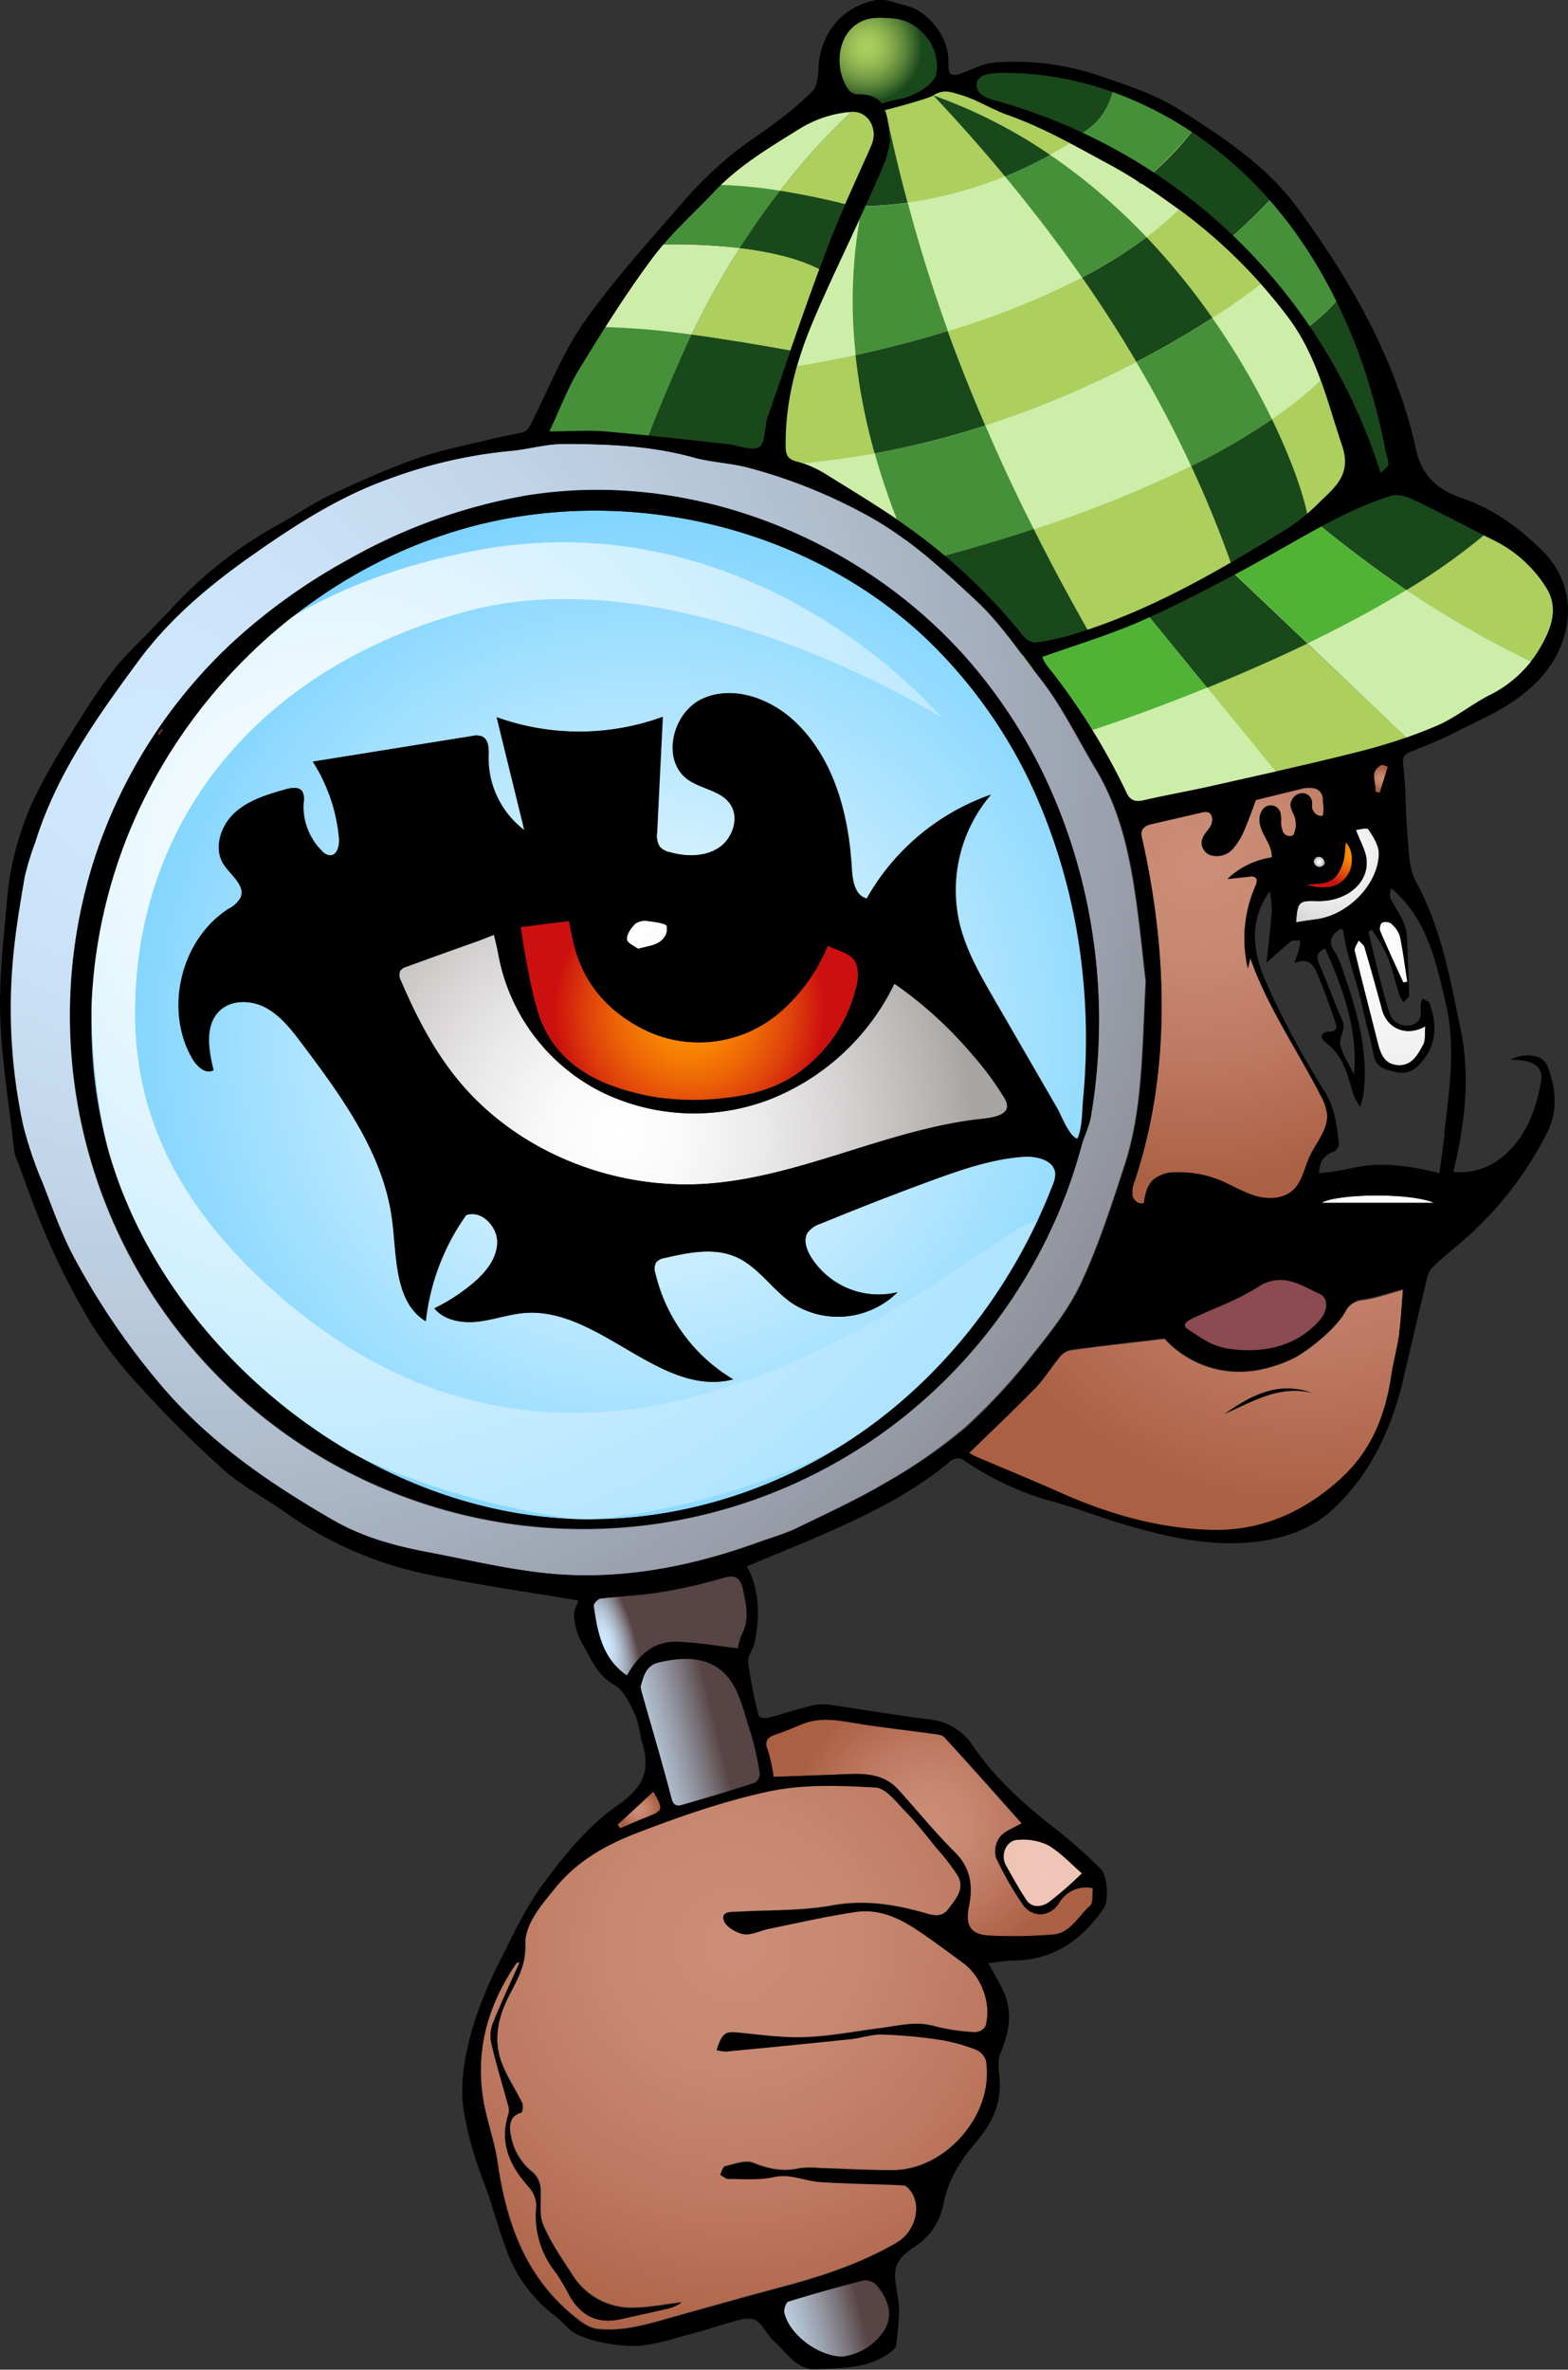 <svg id="Layer_17" data-name="Layer 17" xmlns="http://www.w3.org/2000/svg" xmlns:xlink="http://www.w3.org/1999/xlink" viewBox="0 0 340.12 513.93"><rect x="0" y="0" width="340.12" height="513.93" fill="#333333" stroke="none"/><defs><style>.cls-1{fill:url(#linear-gradient);}.cls-2{fill:url(#radial-gradient);}.cls-3{fill:url(#radial-gradient-2);}.cls-4{fill:#8c2a2a;}.cls-5{fill:url(#radial-gradient-3);}.cls-6{fill:url(#radial-gradient-4);}.cls-7{fill:url(#radial-gradient-5);}.cls-8{fill:url(#radial-gradient-6);}.cls-9{fill:url(#radial-gradient-7);}.cls-10{fill:url(#linear-gradient-2);}.cls-11{fill:#cdeea9;}.cls-12{fill:#19481b;}.cls-13{fill:#accf5e;}.cls-14{fill:#46903a;}.cls-15{fill:#40932d;}.cls-16{fill:url(#radial-gradient-8);}.cls-17{fill:url(#radial-gradient-9);}.cls-18{fill:url(#radial-gradient-10);}.cls-19{fill:url(#radial-gradient-11);}.cls-20{fill:url(#radial-gradient-12);}.cls-21{fill:url(#radial-gradient-13);}.cls-22{fill:url(#radial-gradient-14);}.cls-23{fill:#fff;}.cls-24{fill:url(#radial-gradient-15);}.cls-25{fill:#51b336;}.cls-26{fill:url(#radial-gradient-17);}.cls-27{fill:url(#radial-gradient-18);}.cls-28{fill:url(#radial-gradient-19);}.cls-29{fill:url(#radial-gradient-20);}.cls-30{fill:url(#radial-gradient-21);}</style><linearGradient id="linear-gradient" x1="1027.43" y1="2338.4" x2="1050.97" y2="2332.59" gradientUnits="userSpaceOnUse"><stop offset="0" stop-color="#cfe9ff"/><stop offset="0.12" stop-color="#cce4fa"/><stop offset="0.27" stop-color="#c2d6ea"/><stop offset="0.43" stop-color="#b1c0d0"/><stop offset="0.61" stop-color="#9aa0ac"/><stop offset="0.8" stop-color="#7c777e"/><stop offset="0.99" stop-color="#594747"/><stop offset="1" stop-color="#574444"/></linearGradient><radialGradient id="radial-gradient" cx="1122.51" cy="2366.01" r="101.1" gradientUnits="userSpaceOnUse"><stop offset="0" stop-color="#f0c7b9"/><stop offset="0.15" stop-color="#edc2b3"/><stop offset="0.36" stop-color="#e3b4a3"/><stop offset="0.58" stop-color="#d39c88"/><stop offset="0.83" stop-color="#bd7b63"/><stop offset="1" stop-color="#ab6044"/></radialGradient><radialGradient id="radial-gradient-2" cx="1097.31" cy="2355.49" r="30.05" gradientUnits="userSpaceOnUse"><stop offset="0" stop-color="#cc8e78"/><stop offset="0.26" stop-color="#c88972"/><stop offset="0.59" stop-color="#be7a62"/><stop offset="0.96" stop-color="#ad6347"/><stop offset="1" stop-color="#ab6044"/></radialGradient><radialGradient id="radial-gradient-3" cx="1025.04" cy="2152.66" r="164.14" gradientUnits="userSpaceOnUse"><stop offset="0" stop-color="#fff"/><stop offset="0.18" stop-color="#fafafa"/><stop offset="0.41" stop-color="#ebeaea"/><stop offset="0.66" stop-color="#d3d1d0"/><stop offset="0.93" stop-color="#b2afad"/><stop offset="1" stop-color="#a8a4a2"/></radialGradient><radialGradient id="radial-gradient-4" cx="1029.64" cy="2204.94" r="77.23" xlink:href="#radial-gradient-3"/><radialGradient id="radial-gradient-5" cx="1045.26" cy="2178.17" r="29.28" gradientUnits="userSpaceOnUse"><stop offset="0" stop-color="#ff9500"/><stop offset="0.15" stop-color="#fd9001"/><stop offset="0.33" stop-color="#f78003"/><stop offset="0.53" stop-color="#ed6606"/><stop offset="0.75" stop-color="#df430a"/><stop offset="0.98" stop-color="#ce150f"/><stop offset="1" stop-color="#cc1010"/></radialGradient><radialGradient id="radial-gradient-6" cx="1035.62" cy="2184.47" r="129.8" gradientUnits="userSpaceOnUse"><stop offset="0" stop-color="#fff"/><stop offset="1" stop-color="#70cfff"/></radialGradient><radialGradient id="radial-gradient-7" cx="966.95" cy="2146.76" r="299.37" xlink:href="#radial-gradient-6"/><linearGradient id="linear-gradient-2" x1="1059.2" y1="2467.22" x2="1082.74" y2="2461.42" xlink:href="#linear-gradient"/><radialGradient id="radial-gradient-8" cx="1083.71" cy="1969.26" r="12.09" gradientUnits="userSpaceOnUse"><stop offset="0" stop-color="#accf5e"/><stop offset="0.14" stop-color="#a7ca5c"/><stop offset="0.31" stop-color="#97bc54"/><stop offset="0.5" stop-color="#7da449"/><stop offset="0.71" stop-color="#598338"/><stop offset="0.92" stop-color="#2c5924"/><stop offset="1" stop-color="#19481b"/></radialGradient><radialGradient id="radial-gradient-9" cx="928.12" cy="2121" r="344.13" xlink:href="#linear-gradient"/><radialGradient id="radial-gradient-10" cx="1036.65" cy="2312.72" r="18.81" gradientTransform="translate(1530.25 1100.13) rotate(74.51) scale(1 0.35)" xlink:href="#linear-gradient"/><radialGradient id="radial-gradient-11" cx="1054.79" cy="2381.01" r="91.46" xlink:href="#radial-gradient-2"/><radialGradient id="radial-gradient-12" cx="1034.3" cy="2351.6" r="4.32" xlink:href="#radial-gradient-2"/><radialGradient id="radial-gradient-13" cx="1179.52" cy="2203.39" r="82.39" xlink:href="#radial-gradient-2"/><radialGradient id="radial-gradient-14" cx="1155.99" cy="2147.51" r="68.42" xlink:href="#radial-gradient-2"/><radialGradient id="radial-gradient-15" cx="1181.88" cy="2145.96" r="1.16" xlink:href="#radial-gradient-3"/><radialGradient id="radial-gradient-17" cx="1165.77" cy="2242.07" r="18.16" gradientTransform="translate(2474.81 2253.39) rotate(153.43) scale(1 0.27)" gradientUnits="userSpaceOnUse"><stop offset="0" stop-color="#df9ca3"/><stop offset="0.48" stop-color="#b57379"/><stop offset="1" stop-color="#8b4b50"/></radialGradient><radialGradient id="radial-gradient-18" cx="1199.58" cy="2153.14" r="108.22" xlink:href="#radial-gradient-3"/><radialGradient id="radial-gradient-19" cx="1189.6" cy="2143.4" r="8.12" xlink:href="#radial-gradient-5"/><radialGradient id="radial-gradient-20" cx="1184.93" cy="2144.5" r="25.93" xlink:href="#radial-gradient-3"/><radialGradient id="radial-gradient-21" cx="1195.29" cy="2127.93" r="2.4" xlink:href="#radial-gradient-2"/></defs><path class="cls-1" d="M1038.5,2319.59c-2.82.68-3.26,3.07-3.91,5.27.1.45.16.82.26,1.18,2.17,7.7,4.42,15.37,6.48,23.1.52,1.94,1.75,1.5,2.79,1.2q7.71-2.21,15.34-4.7a2.32,2.32,0,0,0,1-2,65.06,65.06,0,0,0-2-9c-1.29-4-2.19-8.44-4.66-11.6C1050,2318.23,1044.21,2318.22,1038.5,2319.59Z" transform="translate(-895.73 -1959.05)"/><path class="cls-2" d="M1116.42,2358.06c-2.48.11-3.8,3.25-2.55,5.53,1.39,2.56,2.81,5.12,4.44,7.52,1.32,1.94,3.51,1.45,4.93.47a79.84,79.84,0,0,0,7.17-6.27c-2.31-2-4.58-4.47-7.36-6.09A12.6,12.6,0,0,0,1116.42,2358.06Z" transform="translate(-895.73 -1959.05)"/><path class="cls-3" d="M1063.4,2344.43c4.87-.18,10.47-.37,16.08-.6,4-.17,8,.06,10.92,3.32,4.1,4.52,7.94,9.29,12.26,13.57,3.47,3.42,4,7.31,3.13,11.64s.2,6.27,4.49,6.49a107.25,107.25,0,0,0,13.77-.23c3.85-.3,5.5-4,8.06-6.24.75-.64.44-2.51.62-3.81a6.79,6.79,0,0,0-7.41,3.31c-2,3.06-5.87,3.14-7.87.1a73.1,73.1,0,0,1-5.7-10,5.26,5.26,0,0,1,.79-4.48c1.08-1.34,3-2,4.75-3-5.44-6.09-11-12.43-16.75-18.65-.57-.62-1.86-.67-2.84-.81-5.74-.81-11.51-1.42-17.23-2.38-3.48-.59-6.88-1.08-10.28.15-2,.73-3.93,1.69-6,2.33s-2.84,1.44-2,3.67A38.54,38.54,0,0,1,1063.4,2344.43Z" transform="translate(-895.73 -1959.05)"/><path class="cls-4" d="M931.1,2117.27l-.26-.22-.89,1.1.31.33Z" transform="translate(-895.73 -1959.05)"/><path class="cls-5" d="M1037.15,2164.07c2.12-.58,3.54-2.1,3.22-4.15-.1-.6-2.73-1-4.24-1.13a3.58,3.58,0,0,0-2.65.63c-.87.89-1.84,2.24-1.77,3.34,0,.79,1.69,1.5,2.4,2.06C1035.52,2164.47,1036.34,2164.3,1037.15,2164.07Z" transform="translate(-895.73 -1959.05)"/><path class="cls-6" d="M1002.89,2161.79s-2.59,1-3.35,1.3q-7.81,2.77-15.61,5.61a2.47,2.47,0,0,0-1.4.91,2.55,2.55,0,0,0,.2,2.19c3.22,7.53,7,14.89,12.17,21.25,12.79,15.76,33.74,24.11,54,22.73,19.93-1.37,38.36-11.31,58.16-13.89,2.77-.36,9-.53,6.62-4.6a65.86,65.86,0,0,0-6.86-9.33,87.79,87.79,0,0,0-16.81-15.4l-.26-.18a50.67,50.67,0,0,1-27.16,25.15,45.79,45.79,0,0,1-36.76-1.85,41.85,41.85,0,0,1-21.89-29.32C1003.67,2164.94,1002.89,2161.79,1002.89,2161.79Z" transform="translate(-895.73 -1959.05)"/><path class="cls-7" d="M1020,2163.05c-.33-1.49-.86-4.31-.86-4.31l-10.47,1.31s2.12,15.29,4.65,21c4.34,9.86,13.54,13.76,23.36,15.7a55,55,0,0,0,15.75.45c6.13-.6,12.06-2.09,17.29-6.13a32.16,32.16,0,0,0,11.86-18.52c.42-1.72.33-4.24-.67-5.45-1.24-1.5-3.66-2-5.64-3a38.27,38.27,0,0,1-10.23,14.32,26.93,26.93,0,0,1-30.12,3.63C1027,2177.92,1022,2171.77,1020,2163.05Z" transform="translate(-895.73 -1959.05)"/><path class="cls-8" d="M1124.72,2213.57c-.19-2.93-4.06-3.86-7-3.65-6.82.5-13.38,2.77-19.81,5.12q-12.17,4.46-24.13,9.39a5.72,5.72,0,0,0-2.83,1.93c-.93,1.47-.34,3.41.51,4.93a17.32,17.32,0,0,0,19,8,18.31,18.31,0,0,1-22.9,2.35c-4.33-3-7.3-7.88-12.12-10s-10.33-1-15.44.22a3.05,3.05,0,0,0-1.94,1,2.93,2.93,0,0,0-.14,2.33,36.55,36.55,0,0,0,16.89,23c-15.64,4.06-29-15.58-45.09-14.41-3.45.26-6.76,1.48-10.2,1.88s-7.31-.21-9.51-2.88a40.47,40.47,0,0,0,8.07-5.18c2.79-2.29,5.41-5.29,5.58-8.89s-3.4-7.37-6.78-6.13a48.88,48.88,0,0,0-8.75,23c-6.75-4.18-6.28-13.85-7.24-21.73-1.78-14.49-10.87-26.88-19.65-38.55-2.19-2.9-4.48-5.89-7.66-7.64s-7.54-1.93-10.17.59c-3.28,3.13-2.42,8.48-1.32,12.88-1.62,1-3.53-.74-4.49-2.36-6.28-10.64-2.64-25.94,7.75-32.62a6.1,6.1,0,0,0,2.66-2.48c1-2.63-2.15-4.8-3.69-7.17-2.23-3.47-.69-8.34,2.34-11.13s7.14-4,11.1-5.15c1.24-.35,2.84-.59,3.58.46a3.63,3.63,0,0,1,.29,2.38,13.43,13.43,0,0,0,4,10.55,2.68,2.68,0,0,0,1.7.94c1.61,0,2.11-2.16,2-3.76a36.79,36.79,0,0,0-5.68-16.57l34.49-5.54a3.8,3.8,0,0,1,2.22.09c1.46.69,1.44,2.73,1.39,4.35a19.51,19.51,0,0,0,7.39,15.67l.4.3q-3-12.24-6-24.49a52.92,52.92,0,0,0,36-.09q-.63,12.55-1.24,25.1a4.45,4.45,0,0,0,.59,3.08,4.09,4.09,0,0,0,2.18,1.17c3.52,1,7.54,1.05,10.61-.94s4.61-6.51,2.51-9.51-6.3-3.22-9.21-5.32c-5.78-4.18-3.36-14.45,3.11-17.47s14.37-.25,19.67,4.53c8.82,8,12.12,20.41,12.77,32.27.14,2.61.72,5.93,3.28,6.48a49.72,49.72,0,0,1,26.91-22.51,31.89,31.89,0,0,0-6.85,27.8c1.4,5.93,4.49,11.3,7.55,16.58l9.15,15.82,4.46,7.71c1,1.66,2.58,6.19,4.46,6.72,1.13-2.29,1-6,1.26-8.59q.43-4.53.57-9.09a137,137,0,0,0-.67-18.23,128.26,128.26,0,0,0-8.67-35.13,106.7,106.7,0,0,0-25.39-37.55c-26.12-24.55-65.57-33.54-100.06-23.77s-63.08,37.58-74.81,71.45c-7.34,21.19-8.33,44.73-1.59,66.12,5.73,18.17,16.87,34.42,30.88,47.33,18.28,16.83,42,28.21,66.76,29.79,22.91,1.46,46.11-5.53,64.92-18.68s33.23-32.26,41.56-53.64A6,6,0,0,0,1124.72,2213.57Z" transform="translate(-895.73 -1959.05)"/><path class="cls-9" d="M1019.83,2288.47C930,2274.54,915.51,2217.23,915.51,2175s20.7-84.17,82.39-96.37,102.05,36,102.05,36-57-35.85-103.7-22.82-71.44,47.52-71.22,87.33c.11,19.18,7,40.15,32.08,61.62,77.19,66,157.76-21.74,164.72-16.81-6.56,12.69-19.38,36-44.63,49.23C1053.62,2285.58,1025.35,2289.33,1019.83,2288.47Z" transform="translate(-895.73 -1959.05)"/><path class="cls-10" d="M1083,2453.63q-8.18,2.07-16.24,4.57c-.52.15-1,1.6-.91,2.31.91,4.55,6.94,9.41,12.42,9.64a12.51,12.51,0,0,0,9.38-5.85c2.06-3.45.61-6.93-1.88-9.78A3.37,3.37,0,0,0,1083,2453.63Z" transform="translate(-895.73 -1959.05)"/><path class="cls-11" d="M1087.71,1982.9a10.63,10.63,0,0,1,.49,1.64c.3,1.38.34,2.81.59,5a20.64,20.64,0,0,1-.93,4.12c-1.61,4-3.42,7.92-5.2,11.85-3.59,7.88-7.41,15.66-10.76,23.64-3.54,8.46-5.83,17.28-5.73,26.58,0,1.58.22,2.78,2.19,3.32a24.74,24.74,0,0,1,6.44,2.79c6.61,4.12,13.33,8.11,19.58,12.73A125.33,125.33,0,0,1,1117.7,2097a3.73,3.73,0,0,0,2.68,1.44,49.67,49.67,0,0,0,8-1.72c16.1-4.88,30.57-13.16,44.8-21.85a42.44,42.44,0,0,0,8.06-6.13c3.43-3.5,7.93-6.3,5.66-12.95-3.33-9.75-5.49-19.77-12-28.27a113.89,113.89,0,0,0-25-24.16,129,129,0,0,0-12.55-8.11c-7.5-4.06-15-8.39-23-11.22-3.54-1.25-6.64-3.31-10.21-4.37-2-.61-3.9-1.33-5.93.1C1097.29,1980.34,1090,1982.36,1087.71,1982.9Z" transform="translate(-895.73 -1959.05)"/><path class="cls-12" d="M1094.36,2081.22a126.13,126.13,0,0,0,12.8,21.75c-1.53.23-3.1.43-4.67.61l-9.75-22Z" transform="translate(-895.73 -1959.05)"/><path class="cls-13" d="M1154.11,2060.12a236.22,236.22,0,0,1,9.16,22.59,160,160,0,0,1-30.89,14.21c-4.32-7.57-8.48-15.24-12.41-23.07A267.59,267.59,0,0,0,1154.11,2060.12Z" transform="translate(-895.73 -1959.05)"/><path class="cls-13" d="M1193.38,2059.65a122.64,122.64,0,0,1-13.86,12.11c-.64-4.2-3.21-12.15-7.88-21.79a79.88,79.88,0,0,0,12-9.87Z" transform="translate(-895.73 -1959.05)"/><path class="cls-13" d="M1081.3,2036.07a130,130,0,0,0,4.15,21.32,174.27,174.27,0,0,1-21.74,2.56l3.5-21.29S1072.8,2037.91,1081.3,2036.07Z" transform="translate(-895.73 -1959.05)"/><path class="cls-13" d="M1130.44,2019.23q6.3,9,11.79,18.33a210.28,210.28,0,0,1-32.78,13.77q-4.31-10-8.1-20.47A172,172,0,0,0,1130.44,2019.23Z" transform="translate(-895.73 -1959.05)"/><path class="cls-13" d="M1170.3,2019.82a137.57,137.57,0,0,1-11.58,8.19,152,152,0,0,0-14.29-17.51,68.32,68.32,0,0,0,7.74-6.75Z" transform="translate(-895.73 -1959.05)"/><path class="cls-12" d="M1179.52,2071.76a164,164,0,0,1-16.25,10.95,236.22,236.22,0,0,0-9.16-22.59,142.46,142.46,0,0,0,17.53-10.15C1176.31,2059.61,1178.88,2067.56,1179.52,2071.76Z" transform="translate(-895.73 -1959.05)"/><path class="cls-14" d="M1171.64,2050a142.46,142.46,0,0,1-17.53,10.15q-5.33-11.48-11.88-22.56c6.55-3.41,12.09-6.73,16.49-9.55A161,161,0,0,1,1171.64,2050Z" transform="translate(-895.73 -1959.05)"/><path class="cls-12" d="M1158.72,2028c-4.4,2.82-9.94,6.14-16.49,9.55q-5.48-9.3-11.79-18.33a98.92,98.92,0,0,0,14-8.73A152,152,0,0,1,1158.72,2028Z" transform="translate(-895.73 -1959.05)"/><path class="cls-14" d="M1144.43,2010.5a98.92,98.92,0,0,1-14,8.73q-7.76-11.13-16.7-21.9a90.09,90.09,0,0,0,9.78-4.69A129.8,129.8,0,0,1,1144.43,2010.5Z" transform="translate(-895.73 -1959.05)"/><path class="cls-13" d="M1098.34,1979.8v-.22a101.39,101.39,0,0,1-11.84,2.87l-5.85,21.3s.72,0,2,0a92.51,92.51,0,0,1,5.71-18.14c1.28,5.93,2.68,11.71,4.21,17.38a89.54,89.54,0,0,0,21.14-5.7q-7.32-8.82-15.4-17.41v0l-.18-.19Z" transform="translate(-895.73 -1959.05)"/><path class="cls-13" d="M1123.52,1992.64c2.18-1.22,4.37-2.57,6.57-4.07l-27.38-10.9s-.76.73-4.37,1.91v.22A110.05,110.05,0,0,1,1123.52,1992.64Z" transform="translate(-895.73 -1959.05)"/><path class="cls-12" d="M1123.52,1992.64a90.09,90.09,0,0,1-9.78,4.69q-7.4-8.92-15.58-17.6A110.15,110.15,0,0,1,1123.52,1992.64Z" transform="translate(-895.73 -1959.05)"/><path class="cls-15" d="M1179.18,2075l-15.58,8.67c-.11-.31-.21-.62-.33-.93a164,164,0,0,0,16.25-10.95C1179.82,2073.72,1179.7,2074.87,1179.18,2075Z" transform="translate(-895.73 -1959.05)"/><path class="cls-12" d="M1092.6,2003a75.11,75.11,0,0,1-9.92.76,92.51,92.51,0,0,1,5.71-18.14C1089.67,1991.58,1091.07,1997.36,1092.6,2003Z" transform="translate(-895.73 -1959.05)"/><path class="cls-14" d="M1101.35,2030.86c-7.45,2.29-14.4,4-20,5.21a104.44,104.44,0,0,1,1.38-32.28,75.11,75.11,0,0,0,9.92-.76C1095.19,2012.63,1098.12,2021.88,1101.35,2030.86Z" transform="translate(-895.73 -1959.05)"/><path class="cls-12" d="M1109.45,2051.33a189,189,0,0,1-24,6.06,130,130,0,0,1-4.15-21.32c5.65-1.22,12.6-2.92,20-5.21Q1105.13,2041.33,1109.45,2051.33Z" transform="translate(-895.73 -1959.05)"/><path class="cls-14" d="M1120,2073.85c-12.09,4-21.89,6.48-25.61,7.37a152.12,152.12,0,0,1-8.91-23.83,189,189,0,0,0,24-6.06Q1114.39,2062.85,1120,2073.85Z" transform="translate(-895.73 -1959.05)"/><path class="cls-12" d="M1132.38,2096.92a145.66,145.66,0,0,1-25.22,6,126.13,126.13,0,0,1-12.8-21.75c3.72-.89,13.52-3.38,25.61-7.37C1123.9,2081.68,1128.06,2089.35,1132.38,2096.92Z" transform="translate(-895.73 -1959.05)"/><path class="cls-15" d="M1132.85,2097.73l-20.84,9.86c-.46.39-2.29-1.28-4.85-4.62a145.66,145.66,0,0,0,25.22-6Z" transform="translate(-895.73 -1959.05)"/><path class="cls-11" d="M1108.72,1979.7a8.39,8.39,0,0,0,2.92,1.22,121.67,121.67,0,0,1,83.53,80.86c-.07-.24,1.5-1.35,1.61-1.78.2-.75-.38-2.24-.53-3q-.55-3-1.25-5.88-1.38-5.87-3.27-11.59a115.28,115.28,0,0,0-9.8-21.87,96.56,96.56,0,0,0-12.12-16.58c-13.84-15.14-33.49-25.48-53.9-26.12-1.44,0-2.88,0-4.33,0s-3.52.45-4,2A2.7,2.7,0,0,0,1108.72,1979.7Z" transform="translate(-895.73 -1959.05)"/><path class="cls-12" d="M1200.8,2060c-3.51,4.34-2.13-1.06-7.42,4.1-4.39-6.82-9.82-26.81-14.92-33.19,5.29-4.44,4.7-3.76,9-8.62C1194.32,2030.5,1199.19,2056,1200.8,2060Z" transform="translate(-895.73 -1959.05)"/><path class="cls-14" d="M1187.51,2022.24c-4.35,4.86-3.76,4.18-9,8.62-5.25-6.6-10.51-13.45-16.49-19.6a123.69,123.69,0,0,0,10.7-10.44C1179.7,2007,1182.75,2016.46,1187.51,2022.24Z" transform="translate(-895.73 -1959.05)"/><path class="cls-12" d="M1172.67,2000.82a123.69,123.69,0,0,1-10.7,10.44c-5-5.17-11.71-8.9-17.22-13.76a74.52,74.52,0,0,0,9.9-10.32A148.57,148.57,0,0,1,1172.67,2000.82Z" transform="translate(-895.73 -1959.05)"/><path class="cls-14" d="M1154.65,1987.18a99.19,99.19,0,0,1-11.53,11.78c-12.4-11-41.77-19.23-37.1-21.33C1109.45,1968,1140,1977.71,1154.65,1987.18Z" transform="translate(-895.73 -1959.05)"/><path class="cls-12" d="M1137.3,1978.13c-1.14,4.26-2.77,7.52-7.92,10.44,0,0-18.43-5.18-23.93-10,4.2-3.69,0,0,3.4-4.17C1118.88,1972.23,1137.3,1978.13,1137.3,1978.13Z" transform="translate(-895.73 -1959.05)"/><path class="cls-16" d="M1081.9,1979.5c2.38,0,4,.59,5.07,2a31.63,31.63,0,0,1,4.17-1.07c2.33-.31,7-2.86,7.61-5.24,1.29-5.45-3.37-11.75-9.25-12.17-2.1-.15-4.44-.35-6.33.37-6,2.34-6.7,10.61-3.33,15.18A2.87,2.87,0,0,0,1081.9,1979.5Z" transform="translate(-895.73 -1959.05)"/><path class="cls-13" d="M1073.46,2017.41c-2.16,5.87-4.24,11.78-6.28,17.69-2.88-.53-12-2.17-21.46-3.47a172.76,172.76,0,0,1,10.49-18.79C1062.29,2013.58,1068.69,2014.94,1073.46,2017.41Z" transform="translate(-895.73 -1959.05)"/><path class="cls-13" d="M1084.77,1990.47c-1.85,4.31-3.82,8.57-5.71,12.87-2.57-.65-8-1.93-14.12-2.9a139.38,139.38,0,0,1,15.4-17.13C1084,1983,1086.31,1986.88,1084.77,1990.47Z" transform="translate(-895.73 -1959.05)"/><path class="cls-12" d="M1079.06,2003.34c-1.33,3-2.61,6.07-3.77,9.16-.62,1.64-1.23,3.27-1.83,4.91-4.77-2.47-11.17-3.83-17.25-4.57,3-4.65,5.93-8.79,8.73-12.4C1071,2001.41,1076.49,2002.69,1079.06,2003.34Z" transform="translate(-895.73 -1959.05)"/><path class="cls-14" d="M1052.05,1999.18q-.73.72-1.44,1.47c-3.61,3.83-7.54,7.42-11,11.38h-.3c-1.13,0-1.78,0-1.78,0l11.73-12.87c.52,0,1,0,1.58,0Z" transform="translate(-895.73 -1959.05)"/><path class="cls-14" d="M1080.65,2003.75l-6.07,14.28c-.36-.21-.73-.42-1.12-.62.6-1.64,1.21-3.27,1.83-4.91,1.16-3.09,2.44-6.13,3.77-9.16C1080.08,2003.59,1080.65,2003.75,1080.65,2003.75Z" transform="translate(-895.73 -1959.05)"/><path class="cls-14" d="M1026,2030H1027c-1.94,3-3.83,6.11-5.71,9.18a54.74,54.74,0,0,0-3.14,6.11l-2,0v0l5.71-9.87L1025,2030Z" transform="translate(-895.73 -1959.05)"/><path class="cls-12" d="M1067.18,2035.1c-1.67,4.79-2.09,9.46-3.74,14.25-.3.86-2.25,8.61-2.25,8.61s-16.52-2.88-25-3.92c2-5.34,7.24-17.69,9.49-22.41C1055.19,2032.93,1064.3,2034.57,1067.18,2035.1Z" transform="translate(-895.73 -1959.05)"/><path class="cls-14" d="M1068.11,2035.28l-6.08,17.3-.36-.21a15.88,15.88,0,0,1,.54-2.9c1.66-4.79,3.3-9.58,5-14.37Z" transform="translate(-895.73 -1959.05)"/><path class="cls-14" d="M1045.72,2031.63c-2.25,4.72-7.53,17.07-9.49,22.41-8.88-1.07-18.48-.69-22.22-.78,1-2.16,6.14-12.19,7.32-14.11,1.88-3.07,3.77-6.13,5.71-9.18A161.73,161.73,0,0,1,1045.72,2031.63Z" transform="translate(-895.73 -1959.05)"/><path class="cls-11" d="M1056.21,2012.84a172.76,172.76,0,0,0-10.49,18.79A161.73,161.73,0,0,0,1027,2030c3.22-5.07,6.56-10.06,10.13-14.87.79-1,1.62-2.07,2.48-3.07A127.69,127.69,0,0,1,1056.21,2012.84Z" transform="translate(-895.73 -1959.05)"/><path class="cls-14" d="M1064.94,2000.44c-2.8,3.61-5.76,7.75-8.73,12.4a127.69,127.69,0,0,0-16.56-.81c3.42-4,7.35-7.55,11-11.38q.71-.75,1.44-1.47A92.32,92.32,0,0,1,1064.94,2000.44Z" transform="translate(-895.73 -1959.05)"/><path class="cls-11" d="M1080.34,1983.31a139.38,139.38,0,0,0-15.4,17.13,92.32,92.32,0,0,0-12.89-1.26c5.08-4.91,11.14-8.49,17.11-12.21a25,25,0,0,1,11.12-3.66Z" transform="translate(-895.73 -1959.05)"/><path class="cls-17" d="M1119.88,2252.55c3.87-4.82,7.79-9.86,10.36-15.41,3.75-8.09,6.52-16.66,9.3-25.16,4-12.15,3.86-24.85,4.65-40.1-.62-5.14-1.32-12.91-2.53-20.61-1.4-8.84-3.54-17.46-8.24-25.32-4-6.65-7.36-13.69-12.16-19.82-4.47-5.71-8.55-11.88-13.79-16.78-6.82-6.38-13.71-12.72-22-17.59a114.22,114.22,0,0,0-27-11.16c-4-1.15-8.39-1.25-12.45-2.37-9.28-2.57-18.76-2.92-28.25-2.92-3.91,0-7.8,1.23-11.73,1.55a103.14,103.14,0,0,0-26,6c-10.53,3.72-19.84,9.66-28.84,15.93-9.57,6.67-18.63,14.13-25.66,23.65-9,12.19-17.74,24.53-22.32,39.24a59.76,59.76,0,0,0-2.31,7.52c-1,6.09-2.08,12.22-2.59,18.38a119.84,119.84,0,0,0,2.23,35.39,83.84,83.84,0,0,0,4.2,12.5c2.26,5.75,4.31,11.64,7.26,17a157.88,157.88,0,0,0,19,27.61c10.44,12.07,23.19,20.76,36.77,28.61,6.4,3.7,13.34,5.61,20.46,6.95,9.7,1.84,19.4,4.26,29.2,4.88,15,.95,29.6-2.13,43.71-7.35a73.15,73.15,0,0,0,6.88-2.5c6.67-3.24,13.45-6.34,19.82-10.11a112.56,112.56,0,0,0,17.29-12.06A127.36,127.36,0,0,0,1119.88,2252.55Zm-33.26,17.66q-2.91,2.07-6,3.94a111.33,111.33,0,0,1-164.53-128.43A111,111,0,0,1,945.58,2099a127.38,127.38,0,0,1,26-18.69,119.93,119.93,0,0,1,38.21-13.71,97.07,97.07,0,0,1,12.14-1.19c31.84-1.08,63.94,13.49,84.69,37.85a111.92,111.92,0,0,1,17,27.07,122.2,122.2,0,0,1,9,30.73,124.49,124.49,0,0,1,.85,32.09c-.27,2.67-.64,5.33-1.09,8-.41,2.38-1.48,4.3-2.1,6.61a110.29,110.29,0,0,1-5.09,14.68,114.18,114.18,0,0,1-16,26.58A112.4,112.4,0,0,1,1086.62,2270.21Z" transform="translate(-895.73 -1959.05)"/><path class="cls-18" d="M1042.25,2315.14c4.52.08,9,.92,13.54,1.43a11.62,11.62,0,0,1,.79-3c1.83-3.39.92-6.8.19-10.16-.47-2.14-1.69-2.89-4.21-2.13a109,109,0,0,1-14,3.17c-4.16.68-8.41.79-12.61,1.31-.57.07-1.55,1.12-1.48,1.58.83,5.7,1.79,11.38,7.22,15.13C1034.08,2318.26,1037.29,2315.05,1042.25,2315.14Z" transform="translate(-895.73 -1959.05)"/><path class="cls-19" d="M1055.67,2399.81c4.93.49,9.9,1.22,14.82,1,5.52-.21,11-1.33,16.5-2,3.81-.49,7.54-1.52,11.49-.37a44.29,44.29,0,0,0,8.62,1.29,2.82,2.82,0,0,0,2.35-1.2c1.46-4.75-.73-10.84-4.81-13.84-3.26-2.39-6.49-4.82-9.85-7.07-4.06-2.7-8.53-4.7-13.49-4-6.31.94-12.53,2.38-18.79,3.64-1.83.38-3.74,1.46-5.44,1.18s-3.94-1.64-4.34-3c-.61-2,1.74-1.75,3.17-1.84,6.76-.39,13.63-.14,20.24-1.34,7.07-1.29,13.64-.26,20.27,1.65,1.95.57,3.68.93,5.06-.91,1.62-2.19,3.72-4.41,2-7.36a47.3,47.3,0,0,0-4.45-5.78c-2.22-2.71-4.36-5.5-6.79-8-2-2-4.25-5.1-6.54-5.23-7.57-.43-15.4-.74-22.75.77-9.8,2-19.41,5.37-28.78,9-6.7,2.57-13.1,6.06-17.87,11.94-3.08,3.79-6.74,7.94-6.59,12.42.17,4.91-2.13,8.14-3.94,11.89-2.23,4.63-3,9.37-1,14.19,1.14,2.84,2.9,5.44,4.25,8.22.28.57.1,2-.14,2.09-2.85.78-2.64,3.28-2.29,5a12.88,12.88,0,0,0,4.8,8,5,5,0,0,1,1.59,3.14c.33,2.7-.38,5.71.58,8.09,1.56,3.83,4,7.3,6.29,10.83a15.07,15.07,0,0,0,13.77,7.23c3.33-.07,6.65-.76,10-1.16a8.63,8.63,0,0,1-2.72,1.26c-3.38.81-6.77,1.5-10.15,2.28-5.07,1.17-8.7-.39-11.36-4.91a47.25,47.25,0,0,0-3-5.09,19.59,19.59,0,0,1-4.27-14.37,6.18,6.18,0,0,0-1.57-4.16c-4.16-4.63-6.53-9.62-4.43-16a4,4,0,0,0-.2-2.09c-1.21-4.53-2.6-9-3.64-13.58a7.62,7.62,0,0,1,.57-4.29c1.75-4.3,3.73-8.51,5.65-12.83-.3,0-.56,0-.62.09-6.21,9.07-9.11,19-7.25,29.95.77,4.52,2.43,8.91,3.08,13.44,1.88,13,6,24.85,16.7,33.44,1.42,1.14,3.12,2.42,4.81,2.62,5.7.68,11.13-1,16.55-2.56,7.69-2.14,15.37-4.33,23.09-6.37,8.83-2.34,17.47-5.12,25.43-9.76,3.95-2.32,5.56-8,3-11.32-.37-.48-.93-1.12-1.44-1.15-3.18-.2-6.37-.24-9.55-.35-2.89-.11-5.78-.2-8.66-.39-3.32-.23-6.37-1.88-10-1.08-3.15.7-6.52.4-9.8.41-.61,0-1.22-.59-1.83-.91.32-.61.55-1.68,1-1.77,2-.46,4.45-1.43,6.14-.75,3.31,1.33,6.4,2,9.9,1.2a18.86,18.86,0,0,1,4.51-.06c5.26.15,10.51.47,15.77.46,11.74,0,22.25-12.37,20.32-23.88a3.87,3.87,0,0,0-2.25-2.36,38.16,38.16,0,0,0-7.61-2.09,105.33,105.33,0,0,0-12.53-1.16c-2.3-.07-4.61.77-6.93,1q-13.31,1.39-26.63,2.65a9.94,9.94,0,0,1-2.41-.37C1052.31,2400,1053.06,2399.56,1055.67,2399.81Z" transform="translate(-895.73 -1959.05)"/><path class="cls-20" d="M1035.61,2353.31c4-1.59,4.1-1.73,1.82-5.69l-7.77,7.17.57.78C1032,2354.82,1033.8,2354,1035.61,2353.31Z" transform="translate(-895.73 -1959.05)"/><path class="cls-21" d="M1187.5,2243.64c-2.64,4.47-9.19,9.05-11.11,10-17.69,8.56-28.05-4.2-28.05-4.2s-16.13,1.84-20.64,2.52a4.36,4.36,0,0,0-2.28,1.66c-1.8,2.17-3.28,4.63-5.23,6.63-4.58,4.69-9.36,9.18-14.28,14a10.45,10.45,0,0,0,1.15.71c6.18,2.64,12.41,5.17,18.56,7.91,10.32,4.61,21.06,7.72,32.37,8.09,10.91.36,20.28-3.71,28.39-11,6.76-6.11,9.83-13.85,11.12-22.59.45-3,1.3-6,1.72-9s.54-6.23.81-9.54c-3.32.88-6,1.87-8.73,2.22A4.6,4.6,0,0,0,1187.5,2243.64Zm-26.07,22c5.71-4,11.64-7.14,18.91-4.51C1173.27,2259.37,1167.46,2263,1161.43,2265.66Z" transform="translate(-895.73 -1959.05)"/><path class="cls-22" d="M1157.7,2135.21a2.46,2.46,0,0,0-1.26.07l-10.7,2.47c-.89.21-1.91.51-2.28,1.34a3,3,0,0,0,0,1.9c5.49,24.46,6.31,50.47-1.62,74.24a5.91,5.91,0,0,0-.45,3.22c.26,1.06,1.45,2,2.45,1.51.26-1.81.68-3.74,2-5a7.54,7.54,0,0,1,5.09-1.63,23.23,23.23,0,0,1,9.28,1.67c2.63,1.06,5.07,2.61,7.79,3.43s6,.75,8.08-1.13,2.55-4.86,3.71-7.39c1.41-3,4-5.82,3.79-9.17a11,11,0,0,0-1.44-4.16c-5.09-9.9-11.52-19.17-15.2-29.68l-.54,2.21a28.22,28.22,0,0,1,1.64-17.87c.27-.6.52-1.41,0-1.84a1.54,1.54,0,0,0-1.2-.21l-4.87.52a17.72,17.72,0,0,1,9.62-4.68c.09-1.61-.76-3.1-1.51-4.52-.89-1.7-1.72-3.66-.7-5.49a2.3,2.3,0,0,1,2.84-1.1,2.27,2.27,0,0,1,1.29,1.84,6.36,6.36,0,0,1,.09,1,6.23,6.23,0,0,0,.39,2.69c.43.81,1.57,1.33,2.28.76a5.45,5.45,0,0,0,.09-4.49,6.23,6.23,0,0,1-.75-2,2.67,2.67,0,0,1,2-2.48l.05,0a2.11,2.11,0,0,1,2.64,2.27,3.15,3.15,0,0,0,0,.81,2,2,0,0,0,2.35,1.71,12.14,12.14,0,0,0,0-3.71,2.35,2.35,0,0,0-1.73-2.23,6.55,6.55,0,0,0-3.28.19c-3.33.79-9.51,2.33-9.51,2.33s-1.69,4.71-2.41,6.29a14.74,14.74,0,0,1-2.39,4.08,4.69,4.69,0,0,1-5.09,1.55,2.92,2.92,0,0,1-1.84-2.25c-.24-1.65,1.1-2.65,1.86-3.91C1158.88,2137.27,1158.87,2135.55,1157.7,2135.21Z" transform="translate(-895.73 -1959.05)"/><path class="cls-23" d="M1182.36,2219.93h24.41C1201.73,2217.66,1185.54,2217.93,1182.36,2219.93Z" transform="translate(-895.73 -1959.05)"/><path class="cls-24" d="M1180.67,2145.8a.54.54,0,0,0,0,.22.75.75,0,0,0,.09.3,1.27,1.27,0,0,0,2.16.28.62.62,0,0,0,.15-.37,1.49,1.49,0,0,0-.29-.83A1.15,1.15,0,0,0,1180.67,2145.8Z" transform="translate(-895.73 -1959.05)"/><path class="cls-21" d="M1197.46,2151.62a3.12,3.12,0,0,0-.11,2.33c1.38,2.65,3.35,5,3.48,8.22.18,4.19.41,8.38.49,12.57,0,.53-.81,1.07-1.25,1.6a7.71,7.71,0,0,1-.84-1.5c-.9-2.87-1.56-5.83-2.67-8.6a41.17,41.17,0,0,0-3.3-5.59l-.79.35c1.51,6,2.79,12,4.66,17.88a3.91,3.91,0,0,0,4.93,2.29c2-.67,1.86-2.27,1.73-3.92a5.83,5.83,0,0,1,.42-1.73c.55.36,1.44.61,1.6,1.1,1.55,4.77,1.57,9.18-2.29,13.2a5,5,0,0,1-5.28,1.59c-1.91-.47-4-.85-4.57-3.48-.76-3.77-1.8-7.49-2.64-11.25-1.2-5.34-3.32-10.45-4-15.92,0-.11-.26-.2-.52-.4-2,1.26-2.9,2.73-1.35,5a13.34,13.34,0,0,1,1.43,3c3.13,9.08,6,18.21,4.8,28a20,20,0,0,1-.68,2.61,12.9,12.9,0,0,1-1.48-2.62c-1.23-4.22-2.19-8.53-6.08-11.37-1.33-1-.88-2.29.63-2.29,2.13,0,1.88-1.08,1.45-2.3-1-2.92-2-5.84-3.21-8.69-1-2.4-1.66-5.45-5.59-3.88.44-1.28.79-2.22,1.06-3.19a12.14,12.14,0,0,0,.24-1.71c-.67,0-1.53-.16-2,.18-1.61,1.23-3.08,2.64-5.33,4.63.44-4.2.89-7.77,1.14-11.35a22.47,22.47,0,0,0-.43-4.14c-4.73,6.44-3.64,13.25-1,19.31a187.48,187.48,0,0,0,13,24.28c2.24,3.64,2.59,7.34,3,11.2a2.16,2.16,0,0,1-1.15,1.7c-2.61.87-3.1,2.86-3.14,4.61,5.31-.22,10.59-.54,15.87-.62,2.23,0,6.84,2.07,9.08,2.34,2.91.36,2-2.3,1.67-5.49-.14-1.55.4-3.16.58-4.75,1.07-9.35,2.5-18.7.3-28.1C1207.18,2167.61,1205.31,2158.29,1197.46,2151.62Z" transform="translate(-895.73 -1959.05)"/><path class="cls-13" d="M1200.8,2119c-3.27,1.15-6.61,2.13-10,3-6.12,1.55-12.27,3-18.43,4.39l-14.85-18.17c6.68-2.7,14.16-5.94,21.77-9.61h0Z" transform="translate(-895.73 -1959.05)"/><path class="cls-13" d="M1231.1,2097.12a29.29,29.29,0,0,1-3.32,5.4,225.62,225.62,0,0,1-27-15.49h0a137.74,137.74,0,0,0,16.81-11.89l1.84.92a28,28,0,0,1,11.75,10.51C1233.38,2090.09,1232.72,2093.76,1231.1,2097.12Z" transform="translate(-895.73 -1959.05)"/><path class="cls-11" d="M1227.78,2102.52a25.08,25.08,0,0,1-8.76,7.19c-4,2-7.56,5-11.66,6.75-2.15.93-4.34,1.77-6.56,2.54l-21.45-20.4c7.22-3.49,14.56-7.37,21.42-11.57A225.62,225.62,0,0,0,1227.78,2102.52Z" transform="translate(-895.73 -1959.05)"/><path class="cls-11" d="M1217.6,2075.13a137.74,137.74,0,0,1-16.81,11.89h0c-6.86,4.2-14.2,8.08-21.42,11.57h0c-7.61,3.67-15.09,6.91-21.77,9.61l14.85,18.17c-4.66,1-9.32,2.09-14,3.15-4.87,1.09-9.79,1.95-14.64,3.07-1.89.43-3,0-3.78-1.79a121.37,121.37,0,0,0-7.32-13.41v0a165.77,165.77,0,0,0-10-14.12,7.83,7.83,0,0,1-.9-1.74c7-2.49,13.91-4.57,20.51-7.4.92-.4,1.83-.8,2.73-1.21,6.3-2.84,12.44-6.06,18.54-9.27,6.31-3.33,12.43-7,18.68-10.38l2.8-1.49a83.12,83.12,0,0,1,12.28-5.17c1.43-.48,3.51.12,5,.84C1207.5,2069.89,1212.52,2072.58,1217.6,2075.13Z" transform="translate(-895.73 -1959.05)"/><path class="cls-12" d="M1179.34,2098.6c-7.61,3.67-15.09,6.91-21.77,9.61l-12.51-15.3-.45-.56c6.55-3,12.75-6.46,18.06-9.61l.93.9Z" transform="translate(-895.73 -1959.05)"/><path class="cls-12" d="M1219.08,2073.85c-.48.43-1,.85-1.48,1.28a137.74,137.74,0,0,1-16.81,11.89h0c-6-4.07-12-8.55-18.49-13.77-.72-.58-1.46-1.17-2.2-1.79l12-6.15,8.94-1.27Z" transform="translate(-895.73 -1959.05)"/><path class="cls-25" d="M1200.77,2087c-6.86,4.2-14.2,8.08-21.42,11.57h0l-15.74-15-.93-.9c10-5.95,16.85-11,16.85-11l.56-.29c.74.62,1.48,1.21,2.2,1.79C1188.74,2078.48,1194.73,2083,1200.77,2087Z" transform="translate(-895.73 -1959.05)"/><path class="cls-13" d="M1179.52,2071.76s-6.83,5-16.85,11l-.58-.55,17.43-11.18.56.46Z" transform="translate(-895.73 -1959.05)"/><path class="cls-11" d="M1230,2103.58l-26.59,17.87-2.58-2.45-21.45-20.4c7.22-3.49,14.56-7.37,21.42-11.57a225.62,225.62,0,0,0,27,15.49Z" transform="translate(-895.73 -1959.05)"/><path class="cls-25" d="M1157.57,2108.21c-14.31,5.82-24.87,9.19-24.87,9.19L1120,2100.83c8.07-1.54,16.62-4.74,24.64-8.48Z" transform="translate(-895.73 -1959.05)"/><path class="cls-13" d="M1144.61,2092.35c-8,3.74-16.57,6.94-24.64,8.48l24.22-9Z" transform="translate(-895.73 -1959.05)"/><path class="cls-11" d="M1173.69,2127.93l-32.38,7L1120,2100.83l12.72,16.55v0s10.56-3.37,24.87-9.19l14.85,18.17Z" transform="translate(-895.73 -1959.05)"/><path class="cls-26" d="M1168.54,2238.21c-4.36,2.85-9.45,4.56-14.21,6.8-1.06.5-2.41,1.4-.82,2.4,3.7,2.31,5.44,4.19,11.86,4.46s12.36-1.53,16.72-6.55c1.73-2,1.88-4.74,0-5.63C1177.79,2237.72,1173.79,2234.78,1168.54,2238.21Z" transform="translate(-895.73 -1959.05)"/><path class="cls-27" d="M1195.14,2161c1.59,3.74,3.3,7.42,5,11.12l.89-.18c-.52-3.29-.92-6.61-1.61-9.86a5.77,5.77,0,0,0-1.88-2.72,2.14,2.14,0,0,0-2-.22C1195.14,2159.33,1194.92,2160.49,1195.14,2161Z" transform="translate(-895.73 -1959.05)"/><path class="cls-28" d="M1186.16,2148.18c-1.42,2.43-3.63,2.41-7,2.76,4.35,1.32,7.53.36,9.09-2.51,1.26-2.3.74-5.45-.64-6.7C1187.37,2144.16,1187.58,2145.75,1186.16,2148.18Z" transform="translate(-895.73 -1959.05)"/><path class="cls-29" d="M1181.33,2154.46c-3.86-.12-4.13.14-4.46,4.6,1.42-.21,2.78-.46,4.16-.62,6.93-.78,13.69-7.52,13.8-14.28,0-1.76-1.2-3.68-2.26-5.25-.3-.45-2,.07-2.71.11.91,2.49,2.17,4.5,2.32,6.6C1192.55,2150.78,1187.56,2154.66,1181.33,2154.46Z" transform="translate(-895.73 -1959.05)"/><path class="cls-30" d="M1194.08,2130.7l.94.28,1.77-5.68-1.21-.42C1192.59,2126.16,1194.31,2128.69,1194.08,2130.7Z" transform="translate(-895.73 -1959.05)"/><path class="cls-27" d="M1186.47,2185.45c.37,2.33,1.94,4.48,3,6.7.87-9.87-2.43-18.64-6.3-27.41-1.94,1-1.89,2-1.19,3.58,1.74,3.95,3.17,8,4.92,12C1187.77,2182.27,1186.23,2183.94,1186.47,2185.45Z" transform="translate(-895.73 -1959.05)"/><path class="cls-27" d="M1190.45,2163c-.3.76-1,1.62-.85,2.27,1.58,6.66,3.32,13.28,5,19.92.59,2.38,1.41,4.64,4.27,4.87,3.1.25,4.4-2.23,5.61-4.43.52-1,.29-2.35.45-4-4.12,2.32-8.26.52-9.38-3.61-1.23-4.52-2.48-9.05-3.81-13.55C1191.55,2163.92,1190.89,2163.49,1190.45,2163Z" transform="translate(-895.73 -1959.05)"/><path d="M1223.29,2188.91c6.83-.2,7,3,6.74,4.58-1.08,6-3.07,11.76-7.79,15.93a14.5,14.5,0,0,1-11.26,3.8c2.46-10.38,3.76-20.51,1.57-31-2.3-11-4.18-21.94-9.7-32-1.61-2.94-1.52-6.9-1.84-10.43-.44-4.83-.3-9.73-.88-14.55-.23-1.83,0-2.53,1.62-3.16,3-1.19,6-2.37,8.82-3.81,7.34-3.72,15.06-6.67,20.48-13.56,6.34-8.08,6.68-18.82-.67-26.12-5-5-10.61-9.13-17.51-11.51-4.82-1.68-8.61-4.38-9.94-10.39-4.33-19.55-14.09-36.66-25.82-52.63-6.62-9-16-15.18-25.23-21.06-5.22-3.31-11.33-5.38-17.25-7.37a56.61,56.61,0,0,0-23.32-3c-2.25.2-4.43,1.34-6.6,2.17-2.66,1-3.34.62-3.24-2.08.19-5.49-4.27-11.37-9.58-12.56-2-.46-4.23-1.47-6.13-1.1-7.52,1.42-12.27,7.5-12.51,15.07-.06,1.6-.29,3.65-1.28,4.68a68.21,68.21,0,0,1-8.14,6.9c-3.32,2.56-6.94,4.74-10.12,7.46a89.06,89.06,0,0,0-9.65,9.48c-7.4,8.6-15.12,17-21.64,26.27-4.72,6.69-7.69,14.59-11.46,21.93-.36.7-.86,1.65-1.48,1.83-2.16.64-4.4.92-6.58,1.45-5.56,1.38-11.25,2.43-16.63,4.31-6.46,2.27-12.74,5.11-18.95,8-3.65,1.7-7,4.07-10.5,6a91.26,91.26,0,0,0-23.71,18.4c-1.27,1.37-2.59,2.7-3.88,4.06-3.07,3.24-6.42,6.28-9.12,9.8-3.37,4.38-6.3,9.11-9.22,13.81a144.66,144.66,0,0,0-7.4,13,64.74,64.74,0,0,0-6.24,22.74c-.72,8.4-1.75,16.85-1.47,25.24.32,9.64,1.94,19.24,3,28.86a7.53,7.53,0,0,0,.48,1.88c2.3,6,4.37,12.15,7,18a157.39,157.39,0,0,0,9.57,18.41,92.75,92.75,0,0,0,10.82,13.72,242.14,242.14,0,0,0,17.62,17.48c4.05,3.58,9,6.11,13.43,9.27a81.37,81.37,0,0,0,30.3,13.29c11,2.34,22.2,3.89,33.24,5.77-.25.78-1.11,2.14-1,3.4a15.31,15.31,0,0,0,1.77,5.91c1.93,3.3,3.28,6.94,7.1,9.08,2,1.13,3.26,4,4.33,6.27.94,2,1,4.37,1.69,6.53,1.1,3.66.9,7.08-1.72,10a20.88,20.88,0,0,1-3.62,3.15c-6.5,4.49-11.39,10.6-16,16.76-3.73,5-6.5,10.76-9.27,16.39a87.63,87.63,0,0,0-6.41,15.61c-1.68,6.2-2.9,12.55-1.48,19.22a76.05,76.05,0,0,0,3.6,12.65c2.05,5.12,3.34,10.55,5.3,15.71a31.07,31.07,0,0,0,10.63,14.48c.94.69,2.43,2.31,3.34,3.09,2.29,1.95,9.29,3.52,13.92,3.4,4.14-.1,8.27-1.59,12.36-2.64,3.55-.9,7-2.16,10.56-3.05,1.14-.28,2.83-.34,3.61.3,1.49,1.19,2.32,3.17,3.76,4.46,2.73,2.47,4.93,6.23,9.14,6,5.09-.27,10.38-.12,15-3,.91-.55,2.19-1.4,2.28-2.22.36-3.5.95-7.14.35-10.52-1.1-6.08-1.09-7.64,3.85-11a13.82,13.82,0,0,0,6.05-9.14c1-5.12,3.64-9.37,7-13.32,3.15-3.68,5.42-7.89,5.23-13-.07-2.13-.66-4.55.12-6.35,2-4.73,2.77-9.28.39-14-.94-1.88-2-3.7-3-5.53,1.75-.19,3.58-.55,5.41-.57,8.69-.06,14.87-4.43,19.59-11.31,1.21-1.76.81-7.22-.7-8.64a117.41,117.41,0,0,0-9.22-8.22c-7-5.35-13.46-11.14-18.49-18.47a12.74,12.74,0,0,0-9.31-5.66c-7.43-.9-14.82-2.2-22.23-3.23a10.21,10.21,0,0,0-3.8.35c-3.09.78-6.12,1.78-9.21,2.57-.57.15-1.8-.17-1.88-.47a106.8,106.8,0,0,1-2.27-11.56c-.17-1.4,1.16-2.9,1.45-4.43,1.12-5.73,1-11.38-1.7-16.41,6.77-2.86,13.41-5.49,19.91-8.45,8.49-3.85,16.75-8.17,24-14.17a2.43,2.43,0,0,1,3.43-.18,63.73,63.73,0,0,0,18.35,8.57c5.45,1.42,10.73,3.54,16.14,5.13,8.89,2.63,17.88,4.71,27.27,3.89,6.85-.62,13.25-2.65,18.27-7.42,8-7.63,12.49-17.31,15-28,1.69-7.23,3.37-14.47,5.1-21.69a5.35,5.35,0,0,1,1.17-2.48c1.9-1.84,3.94-3.52,5.95-5.22a76.74,76.74,0,0,0,18.75-23.61c2.68-5.11,2.17-9.92.29-14.88C1230.32,2187.44,1226,2187.45,1223.29,2188.91Zm-20.92-121.47c5.75,2.74,11.35,5.78,17.07,8.61a28,28,0,0,1,11.75,10.51c2.19,3.53,1.53,7.2-.09,10.56a26.17,26.17,0,0,1-12.08,12.59c-4,2-7.56,5-11.66,6.75a112.69,112.69,0,0,1-16.51,5.53c-10.75,2.73-21.59,5.09-32.41,7.54-4.87,1.09-9.79,1.95-14.64,3.07-1.89.43-3,0-3.78-1.79a141.43,141.43,0,0,0-17.3-27.55,7.83,7.83,0,0,1-.9-1.74c7-2.49,13.91-4.57,20.51-7.4,7.26-3.12,14.28-6.8,21.27-10.48,7.24-3.82,14.23-8.08,21.48-11.87a83.12,83.12,0,0,1,12.28-5.17C1198.79,2066.12,1200.87,2066.72,1202.37,2067.44ZM1195,2131l-.94-.28c.23-2-1.5-4.54,1.5-5.82l1.21.42Zm2.5,28.38a5.77,5.77,0,0,1,1.88,2.72c.68,3.25,1.09,6.57,1.61,9.85-.3.07-.6.14-.89.19-1.68-3.69-3.39-7.38-5-11.11a2,2,0,0,1,.37-1.88A2.17,2.17,0,0,1,1197.52,2159.36Zm-16.5-.91c-1.36.14-2.73.4-4.15.61.33-4.46.6-4.72,4.46-4.6,6.24.2,11.22-3.68,10.85-8.84-.15-2.1-1.41-4.12-2.32-6.59.68-.05,2.4-.57,2.71-.12,1.06,1.57,2.29,3.49,2.26,5.25C1194.72,2150.93,1188,2157.66,1181,2158.45Zm10.7,6c1.33,4.5,2.58,9,3.81,13.56,1.13,4.12,5.27,5.93,9.37,3.6-.14,1.63.08,3-.45,4-1.2,2.2-2.49,4.68-5.6,4.42-2.86-.22-3.67-2.48-4.27-4.86-1.66-6.65-3.4-13.26-5-19.92-.16-.66.54-1.51.85-2.27C1190.89,2163.49,1191.55,2163.92,1191.72,2164.49Zm-4.82,15.81c-1.75-3.94-3.18-8-4.93-12-.69-1.58-.74-2.62,1.2-3.58,3.87,8.77,7.17,17.54,6.3,27.42-1.06-2.23-2.63-4.38-3-6.71C1186.23,2183.94,1187.76,2182.27,1186.9,2180.3Zm-10.5-44.61a5.45,5.45,0,0,1-.09,4.49,1.63,1.63,0,0,1-2.28-.76,5.8,5.8,0,0,1-.38-2.69,8,8,0,0,0-.09-1,2.17,2.17,0,0,0-4.14-.73c-1,1.82-.19,3.78.7,5.48.75,1.42,1.6,2.92,1.51,4.53a17.63,17.63,0,0,0-9.62,4.67l4.87-.52a1.5,1.5,0,0,1,1.2.21c.5.43.25,1.23,0,1.84a28.26,28.26,0,0,0-1.64,17.86c.18-.72.36-1.46.54-2.2,3.68,10.51,10.11,19.78,15.19,29.68a11.06,11.06,0,0,1,1.45,4.16c.23,3.35-2.38,6.12-3.79,9.17-1.17,2.53-1.62,5.54-3.71,7.38s-5.36,1.95-8.07,1.14-5.17-2.36-7.8-3.43a23.41,23.41,0,0,0-9.28-1.67,7.54,7.54,0,0,0-5.09,1.63c-1.33,1.26-1.75,3.19-2,5-1,.46-2.19-.45-2.45-1.51a6,6,0,0,1,.45-3.22c7.93-23.77,7.11-49.78,1.63-74.23a3,3,0,0,1,0-1.91,3,3,0,0,1,2.27-1.33l10.7-2.48a2.47,2.47,0,0,1,1.26-.07c1.17.34,1.19,2.06.56,3.11-.76,1.26-2.1,2.26-1.86,3.91a2.92,2.92,0,0,0,1.84,2.25,4.69,4.69,0,0,0,5.09-1.54,15.09,15.09,0,0,0,2.39-4.09c.72-1.58,2.41-6.29,2.41-6.29s6.18-1.54,9.51-2.33a6.47,6.47,0,0,1,3.29-.19,2.35,2.35,0,0,1,1.72,2.23c0,1.27.4,2.4,0,3.7-1,.36-2.14-.63-2.33-1.7a3.16,3.16,0,0,1,0-.81,2.11,2.11,0,0,0-2.65-2.27h-.05a2.7,2.7,0,0,0-1.95,2.49A6.32,6.32,0,0,0,1176.4,2135.69Zm5.65,104c1.92.9,1.76,3.65,0,5.65-4.35,5-10.3,6.81-16.72,6.54s-8.17-2.15-11.86-4.46c-1.59-1-.23-1.89.82-2.39,4.75-2.25,9.85-4,14.21-6.81C1173.79,2234.78,1177.79,2237.72,1182.05,2239.68Zm4-91.3c1.56-2.73,1.36-4.33,1.62-6.65,1.39,1.25,1.9,4.4.64,6.7-1.56,2.87-4.74,3.83-9.09,2.51C1181.88,2150.52,1184.45,2151.11,1186,2148.38Zm-2.92-2.15a.68.68,0,0,1-.16.36,1.27,1.27,0,0,1-2.16-.27,1.51,1.51,0,0,1-.1-.3.81.81,0,0,1,0-.22,1.15,1.15,0,0,1,2.12-.39A1.53,1.53,0,0,1,1183.09,2146.23Zm-75.48-169.31c.45-1.51,2.39-1.9,4-2s2.89-.06,4.33,0c20.41.64,40.07,11,53.9,26.12a96.56,96.56,0,0,1,12.12,16.58,115.91,115.91,0,0,1,9.8,21.87c1.26,3.81,2.35,7.68,3.27,11.58q.69,2.94,1.25,5.89c.15.76.73,2.26.53,3-.11.42-1.6,1.49-1.6,1.76a121.73,121.73,0,0,0-83.54-80.84,8.58,8.58,0,0,1-2.92-1.22A2.7,2.7,0,0,1,1107.61,1976.92Zm-3.51,2.71c3.56,1.06,6.66,3.12,10.2,4.37,8,2.83,15.45,7.17,23,11.22a132.78,132.78,0,0,1,12.55,8.1,113.94,113.94,0,0,1,25,24.17c6.55,8.5,8.71,18.53,12,28.28,2.27,6.65-2.23,9.44-5.66,12.94a42,42,0,0,1-8.06,6.12c-14.23,8.71-28.7,17-44.79,21.85a48,48,0,0,1-8,1.73,3.73,3.73,0,0,1-2.68-1.44,125.33,125.33,0,0,0-23.32-22.36c-6.25-4.62-13-8.61-19.59-12.73a24.67,24.67,0,0,0-6.43-2.79c-2-.54-2.17-1.74-2.19-3.32-.1-9.3,2.19-18.12,5.74-26.58,3.34-8,7.16-15.77,10.75-23.64,1.78-3.93,3.59-7.86,5.21-11.86a21.76,21.76,0,0,0,.92-4.11c-.25-2.23-.29-3.67-.59-5a9.61,9.61,0,0,0-.5-1.64c2.29-.54,9.59-2.56,10.46-3.17C1100.19,1978.31,1102.06,1979,1104.1,1979.63Zm-20.93-16.19c1.89-.73,4.23-.53,6.33-.38,5.88.42,10.54,6.72,9.25,12.16-.57,2.39-5.28,4.94-7.61,5.25a31.63,31.63,0,0,0-4.17,1.07c-1.07-1.45-2.69-2-5.07-2a2.91,2.91,0,0,1-2.07-.89C1076.47,1974,1077.14,1965.77,1083.17,1963.44Zm-61.84,75.71c5-8.19,10.12-16.36,15.84-24.05,3.91-5.24,8.92-9.67,13.44-14.45,5.35-5.69,12-9.6,18.55-13.68a25,25,0,0,1,11.12-3.66c3.65-.33,6,3.55,4.49,7.16-3.15,7.35-6.67,14.55-9.48,22-4.61,12.23-8.81,24.62-13.08,37-.76,2.18-.36,5.5-1.78,6.51s-4.4-.34-6.7-.58c-9-1-17.89-2-26.85-2.78-3.7-.31-7.46,0-12,0C1017.3,2047.53,1018.91,2043.09,1021.33,2039.15Zm10.39,283.29c-5.43-3.75-6.39-9.44-7.22-15.13-.06-.47.91-1.5,1.48-1.58,4.2-.51,8.45-.63,12.61-1.32a109,109,0,0,0,14-3.15c2.52-.77,3.74,0,4.21,2.12.73,3.36,1.64,6.77-.19,10.16a12.22,12.22,0,0,0-.8,3c-4.51-.5-9-1.34-13.53-1.42C1037.29,2315.05,1034.07,2318.26,1031.72,2322.44Zm5.72,25.17c2.27,4,2.21,4.11-1.83,5.7-1.81.71-3.59,1.5-5.38,2.26l-.57-.78Zm50.17,116.69a12.55,12.55,0,0,1-9.38,5.86c-5.48-.24-11.51-5.1-12.43-9.65-.13-.71.41-2.16.91-2.31q8.07-2.49,16.25-4.57a3.37,3.37,0,0,1,2.77.89C1088.22,2457.37,1089.67,2460.85,1087.61,2464.3Zm-34-60.34q13.32-1.26,26.63-2.65c2.33-.24,4.63-1.09,6.93-1a105.14,105.14,0,0,1,12.53,1.16,38.16,38.16,0,0,1,7.61,2.09,3.87,3.87,0,0,1,2.25,2.36c1.93,11.51-8.58,23.85-20.32,23.88-5.26,0-10.51-.31-15.76-.46a18.42,18.42,0,0,0-4.52.07c-3.5.78-6.59.12-9.91-1.21-1.68-.68-4.09.3-6.13.75-.44.1-.67,1.16-1,1.77.61.32,1.23.92,1.83.91,3.27,0,6.65.29,9.79-.41,3.6-.8,6.64.85,10,1.07,2.88.2,5.77.29,8.66.4,3.18.12,6.37.14,9.55.35.51,0,1.07.67,1.44,1.15,2.58,3.35,1,9-3,11.31-8,4.65-16.59,7.42-25.42,9.76-7.72,2.05-15.4,4.24-23.09,6.38-5.42,1.51-10.85,3.24-16.55,2.56-1.69-.2-3.4-1.48-4.81-2.62-10.65-8.58-14.82-20.4-16.7-33.43-.65-4.54-2.31-8.93-3.08-13.45-1.86-11,1-20.89,7.25-29.94.06-.09.31-.06.62-.09-1.92,4.31-3.9,8.52-5.65,12.82a7.71,7.71,0,0,0-.57,4.29c1,4.57,2.43,9.06,3.64,13.58a4,4,0,0,1,.2,2.09c-2.11,6.34.27,11.33,4.43,16a6.18,6.18,0,0,1,1.57,4.17,19.53,19.53,0,0,0,4.27,14.36,48.93,48.93,0,0,1,3,5.09c2.66,4.52,6.28,6.08,11.36,4.91,3.37-.78,6.78-1.47,10.15-2.28a8.36,8.36,0,0,0,2.71-1.26c-3.32.41-6.64,1.08-10,1.16a15.07,15.07,0,0,1-13.76-7.23c-2.25-3.53-4.73-7-6.29-10.83-1-2.38-.26-5.4-.58-8.09a5.09,5.09,0,0,0-1.59-3.15,12.83,12.83,0,0,1-4.8-8c-.35-1.77-.55-4.26,2.29-5.06.24-.06.41-1.51.14-2.08-1.35-2.78-3.11-5.38-4.25-8.22-1.93-4.82-1.18-9.56,1-14.19,1.81-3.74,4.1-7,3.94-11.88-.16-4.49,3.51-8.63,6.58-12.43,4.77-5.88,11.18-9.37,17.88-11.94,9.37-3.59,19-6.94,28.78-9,7.34-1.51,15.19-1.2,22.75-.77,2.29.13,4.57,3.21,6.54,5.24,2.43,2.49,4.57,5.28,6.78,8a47.47,47.47,0,0,1,4.47,5.78c1.72,3-.36,5.17-2,7.36-1.37,1.84-3.11,1.48-5,.91-6.63-1.91-13.2-2.94-20.27-1.65-6.61,1.2-13.48.95-20.23,1.34-1.44.09-3.78-.2-3.19,1.84.41,1.36,2.71,2.73,4.35,3s3.61-.81,5.45-1.17c6.25-1.27,12.47-2.71,18.78-3.65,5-.75,9.43,1.25,13.49,4,3.36,2.24,6.59,4.67,9.85,7.06,4.08,3,6.27,9.09,4.81,13.85a2.84,2.84,0,0,1-2.35,1.19,44.29,44.29,0,0,1-8.62-1.29c-4-1.15-7.68-.13-11.49.37-5.5.71-11,1.82-16.5,2-4.92.18-9.89-.55-14.82-1-2.61-.26-3.36.2-4.51,3.78A10,10,0,0,0,1053.57,2404Zm76.83-38.65a78.44,78.44,0,0,1-7.16,6.27c-1.42,1-3.62,1.48-4.93-.46-1.63-2.42-3-5-4.45-7.53-1.24-2.28.08-5.42,2.56-5.53a12.52,12.52,0,0,1,6.63,1.16C1125.83,2360.84,1128.1,2363.34,1130.4,2365.31Zm-66.17-30.19c2-.65,4-1.62,6-2.34,3.4-1.23,6.81-.74,10.28-.15,5.72,1,11.49,1.57,17.23,2.38,1,.14,2.27.19,2.84.81,5.72,6.22,11.31,12.56,16.75,18.65-1.72,1-3.67,1.66-4.74,3a5.22,5.22,0,0,0-.8,4.49,73,73,0,0,0,5.7,10c2,3,5.84,3,7.87-.1a6.79,6.79,0,0,1,7.41-3.31c-.18,1.3.13,3.17-.62,3.81-2.56,2.23-4.21,5.94-8,6.24a107.47,107.47,0,0,1-13.78.23c-4.29-.22-5.36-2.21-4.49-6.49s.34-8.22-3.12-11.64c-4.33-4.29-8.17-9.06-12.27-13.57-3-3.26-6.88-3.49-10.92-3.32-5.6.23-11.21.42-16.08.6a38.54,38.54,0,0,0-1.21-5.65C1061.38,2336.55,1062.27,2335.74,1064.23,2335.12Zm-5.74-.45a65.53,65.53,0,0,1,2,9,2.32,2.32,0,0,1-1,2q-7.62,2.51-15.34,4.7c-1,.3-2.28.74-2.79-1.2-2-7.73-4.3-15.4-6.48-23.1-.11-.36-.16-.73-.26-1.18.64-2.2,1.09-4.59,3.91-5.27,5.71-1.38,11.53-1.37,15.33,3.49C1056.3,2326.25,1057.2,2330.7,1058.49,2334.67Zm29.48-54.08c-6.37,3.76-13.15,6.86-19.82,10.11-2.18,1.05-4.59,1.64-6.88,2.49-14.11,5.22-28.72,8.3-43.71,7.36-9.8-.63-19.5-3.05-29.2-4.89-7.12-1.35-14.05-3.25-20.46-6.95-13.58-7.85-26.33-16.54-36.77-28.61a157.88,157.88,0,0,1-19-27.61c-3-5.39-5-11.29-7.26-17a83.57,83.57,0,0,1-4.2-12.51,119.77,119.77,0,0,1-2.23-35.38c.51-6.16,1.55-12.28,2.59-18.38a63.2,63.2,0,0,1,2.3-7.52c4.58-14.71,13.32-27.05,22.33-39.24,7-9.53,16.09-17,25.66-23.64,9-6.29,18.31-12.22,28.84-15.94a103.61,103.61,0,0,1,26-6c3.94-.31,7.83-1.53,11.74-1.53,9.49,0,19,.34,28.25,2.91,4.06,1.12,8.4,1.22,12.44,2.37a113.87,113.87,0,0,1,27,11.16c8.24,4.87,15.13,11.21,22,17.59,5.24,4.9,9.32,11.07,13.79,16.77,4.8,6.14,8.17,13.17,12.15,19.82,4.72,7.87,6.85,16.49,8.25,25.33,1.21,7.7,1.91,15.47,2.53,20.61-.79,15.25-.68,28-4.66,40.1-2.77,8.5-5.54,17.07-9.29,25.16-2.57,5.55-6.49,10.59-10.36,15.41a127.36,127.36,0,0,1-14.62,16A113.82,113.82,0,0,1,1088,2280.59Zm111.25-32.35c-.42,3-1.27,6-1.72,9-1.29,8.74-4.36,16.48-11.12,22.59-8.1,7.33-17.48,11.4-28.39,11-11.31-.37-22-3.48-32.37-8.09-6.14-2.74-12.38-5.28-18.56-7.92a9.05,9.05,0,0,1-1.15-.7c4.92-4.79,9.7-9.28,14.28-14,2-2,3.43-4.46,5.22-6.63a4.5,4.5,0,0,1,2.29-1.67c4.51-.67,20.64-2.51,20.64-2.51s10.36,12.76,28.05,4.21c1.92-.94,8.47-5.51,11.11-10a4.6,4.6,0,0,1,3.8-2.72c2.75-.34,5.41-1.34,8.73-2.22C1199.76,2242,1199.64,2245.15,1199.22,2248.24Zm-16.86-28.31c3.19-2,19.37-2.27,24.41,0Zm26.67-15c-.19,1.59-1.13,8.59-1.13,8.59a51.07,51.07,0,0,0-11.39-1.83c-6.08-.24-9.38,1.54-14.68,1.76,0-1.75.52-3.74,3.13-4.61a2.16,2.16,0,0,0,1.15-1.7c-.46-3.86-.81-7.56-3-11.2a188.78,188.78,0,0,1-13-24.28c-2.58-6.06-3.68-12.86,1-19.32a23.56,23.56,0,0,1,.43,4.14c-.25,3.59-.7,7.16-1.14,11.36,2.25-2,3.72-3.4,5.33-4.63.44-.34,1.3-.13,2-.18a13.54,13.54,0,0,1-.22,1.71c-.27,1-.63,1.9-1.07,3.19,3.93-1.57,4.59,1.48,5.59,3.87,1.19,2.86,2.21,5.78,3.21,8.69.43,1.24.68,2.32-1.45,2.32-1.51,0-2,1.31-.63,2.28,3.88,2.85,4.85,7.15,6.08,11.37a13.25,13.25,0,0,0,1.48,2.63,20.6,20.6,0,0,0,.68-2.62c1.26-9.83-1.67-19-4.8-28a13.14,13.14,0,0,0-1.43-3c-1.55-2.31-.64-3.78,1.35-5,.26.19.5.28.52.39.71,5.47,2.83,10.58,4,15.92.84,3.76,1.88,7.48,2.64,11.26.52,2.62,2.66,3,4.57,3.47a5,5,0,0,0,5.27-1.58c3.87-4,3.85-8.44,2.3-13.21-.15-.49-1-.73-1.59-1.09a5.51,5.51,0,0,0-.43,1.71c.13,1.66.32,3.26-1.73,3.93a3.92,3.92,0,0,1-4.93-2.29c-1.87-5.86-3.16-11.9-4.66-17.88l.79-.35a39.59,39.59,0,0,1,3.3,5.59c1.11,2.77,1.77,5.73,2.67,8.6a7.77,7.77,0,0,0,.85,1.5c.43-.53,1.25-1.08,1.23-1.6-.06-4.19-.3-8.38-.47-12.57-.13-3.19-2.11-5.57-3.5-8.22a3.18,3.18,0,0,1,.12-2.33c7.84,6.67,9.72,16,11.86,25.21C1211.52,2186.23,1210.09,2195.58,1209,2204.93Z" transform="translate(-895.73 -1959.05)"/><path d="M1125.17,2222.37a110.29,110.29,0,0,0,5.09-14.68c.62-2.31,1.69-4.23,2.1-6.61.45-2.64.82-5.3,1.09-8a124.49,124.49,0,0,0-.85-32.09,122.2,122.2,0,0,0-9-30.73,111.92,111.92,0,0,0-17-27.07c-20.75-24.36-52.85-38.93-84.69-37.85a97.07,97.07,0,0,0-12.14,1.19,119.93,119.93,0,0,0-38.21,13.71,127.38,127.38,0,0,0-26,18.69,111,111,0,0,0-29.46,46.76,111.4,111.4,0,0,0,164.53,128.43q3.06-1.87,6-3.94a112.4,112.4,0,0,0,22.57-21.26A114.18,114.18,0,0,0,1125.17,2222.37ZM930.84,2117.05l.26.22-.84,1.21-.31-.33Zm151.76,152.63c-18.81,13.15-42,20.14-64.92,18.68-24.79-1.58-48.48-13-66.76-29.79-14-12.91-25.15-29.16-30.88-47.33-6.74-21.39-5.75-44.93,1.59-66.12,11.73-33.87,40.31-61.68,74.81-71.45s73.94-.78,100.06,23.77a106.7,106.7,0,0,1,25.39,37.55,128.26,128.26,0,0,1,8.67,35.13,137,137,0,0,1,.67,18.23q-.13,4.56-.57,9.09c-.24,2.59-.13,6.3-1.26,8.59-1.88-.53-3.5-5.06-4.46-6.72l-4.46-7.71-9.15-15.82c-3.06-5.28-6.15-10.65-7.55-16.58a31.89,31.89,0,0,1,6.85-27.8,49.72,49.72,0,0,0-26.91,22.51c-2.56-.55-3.14-3.87-3.28-6.48-.65-11.86-4-24.32-12.77-32.27-5.3-4.78-13.21-7.54-19.67-4.53s-8.89,13.29-3.11,17.47c2.91,2.1,7.15,2.38,9.21,5.32s.56,7.51-2.51,9.51-7.09,1.92-10.61.94a4.09,4.09,0,0,1-2.18-1.17,4.45,4.45,0,0,1-.59-3.08q.61-12.55,1.24-25.1a52.92,52.92,0,0,1-36,.09q3,12.24,6,24.49l-.4-.3a19.51,19.51,0,0,1-7.39-15.67c0-1.62.07-3.66-1.39-4.35a3.8,3.8,0,0,0-2.22-.09l-34.49,5.54a36.79,36.79,0,0,1,5.68,16.57c.15,1.6-.35,3.8-2,3.76a2.68,2.68,0,0,1-1.7-.94,13.43,13.43,0,0,1-4-10.55,3.63,3.63,0,0,0-.29-2.38c-.74-1.05-2.34-.81-3.58-.46-4,1.13-8.08,2.35-11.1,5.15s-4.57,7.66-2.34,11.13c1.54,2.37,4.74,4.54,3.69,7.17a6.1,6.1,0,0,1-2.66,2.48c-10.39,6.68-14,22-7.75,32.62,1,1.62,2.87,3.32,4.49,2.36-1.1-4.4-2-9.75,1.32-12.88,2.63-2.52,7-2.34,10.17-.59s5.47,4.74,7.66,7.64c8.78,11.67,17.87,24.06,19.65,38.55,1,7.88.49,17.55,7.24,21.73a48.88,48.88,0,0,1,8.75-23c3.38-1.24,6.95,2.53,6.78,6.13s-2.79,6.6-5.58,8.89a40.47,40.47,0,0,1-8.07,5.18c2.2,2.67,6.08,3.29,9.51,2.88s6.75-1.62,10.2-1.88c16.11-1.17,29.45,18.47,45.09,14.41a36.55,36.55,0,0,1-16.89-23,2.93,2.93,0,0,1,.14-2.33,3.05,3.05,0,0,1,1.94-1c5.11-1.17,10.64-2.31,15.44-.22s7.79,7,12.12,10a18.31,18.31,0,0,0,22.9-2.35,17.32,17.32,0,0,1-19-8c-.85-1.52-1.44-3.46-.51-4.93a5.72,5.72,0,0,1,2.83-1.93q12-4.93,24.13-9.39c6.43-2.35,13-4.62,19.81-5.12,2.93-.21,6.8.72,7,3.65a6,6,0,0,1-.56,2.47C1115.83,2237.42,1101.42,2256.54,1082.6,2269.68Zm-47.66-87.57a26.93,26.93,0,0,0,30.12-3.63,38.27,38.27,0,0,0,10.23-14.32c2,1,4.4,1.48,5.64,3,1,1.21,1.09,3.73.67,5.45a32.16,32.16,0,0,1-11.86,18.52c-5.23,4-11.16,5.53-17.29,6.13a55,55,0,0,1-15.75-.45c-9.82-1.94-19-5.84-23.36-15.7-2.53-5.75-4.65-21-4.65-21l10.47-1.31s.53,2.82.86,4.31C1022,2171.77,1027,2177.92,1034.94,2182.11Zm-3.23-19.35c-.07-1.1.9-2.45,1.77-3.34a3.58,3.58,0,0,1,2.65-.63c1.51.18,4.14.53,4.24,1.13.32,2-1.1,3.57-3.22,4.15-.81.23-1.63.4-3,.75C1033.4,2164.26,1031.75,2163.55,1031.71,2162.76Zm-5.9,32.92a45.79,45.79,0,0,0,36.76,1.85,50.67,50.67,0,0,0,27.16-25.15l.26.18a87.79,87.79,0,0,1,16.81,15.4,65.86,65.86,0,0,1,6.86,9.33c2.35,4.07-3.85,4.24-6.62,4.6-19.8,2.58-38.23,12.52-58.16,13.89-20.24,1.38-41.19-7-54-22.73-5.16-6.36-8.95-13.72-12.17-21.25a2.55,2.55,0,0,1-.2-2.19,2.47,2.47,0,0,1,1.4-.91q7.79-2.84,15.61-5.61c.76-.27,3.35-1.3,3.35-1.3s.78,3.15,1,4.57A41.85,41.85,0,0,0,1025.81,2195.68Z" transform="translate(-895.73 -1959.05)"/><path d="M1161.43,2265.66c6-2.67,11.84-6.29,18.91-4.51C1173.07,2258.52,1167.14,2261.63,1161.43,2265.66Z" transform="translate(-895.73 -1959.05)"/></svg>